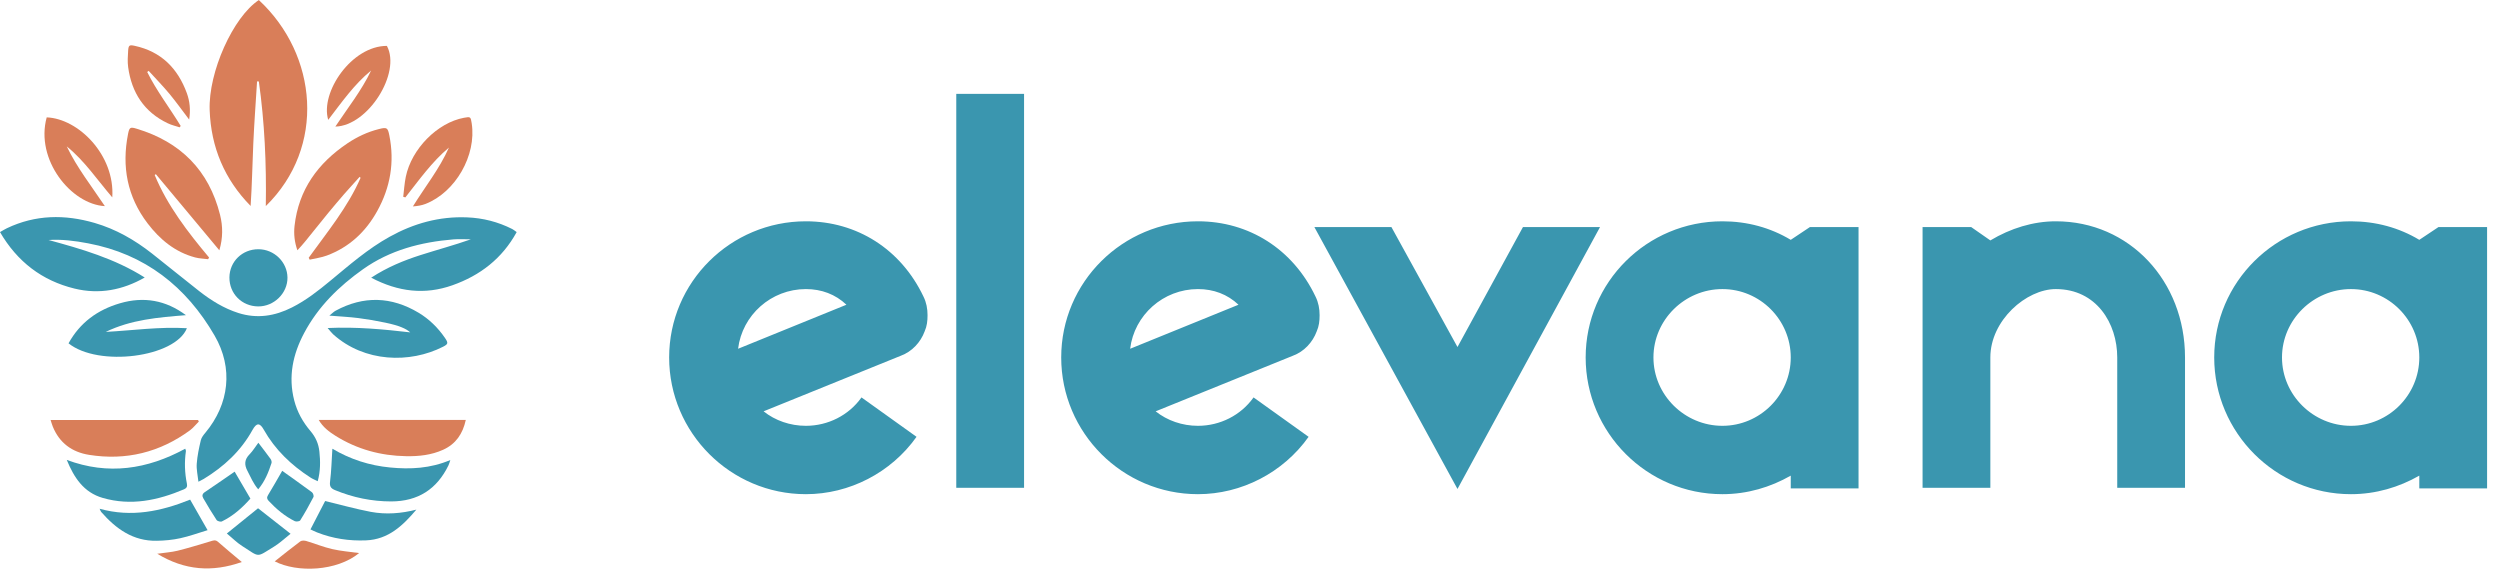 <svg width="655" height="149" viewBox="0 0 655 149" fill="none" xmlns="http://www.w3.org/2000/svg">
<path d="M211.14 129.474C191.408 129.474 175.318 113.384 175.318 93.651C175.318 73.919 191.408 57.981 211.14 57.981C224.498 57.981 236.034 65.267 241.954 77.713C242.713 79.231 243.016 80.901 243.016 82.571C243.016 84.089 242.865 85.455 242.257 86.821C241.195 89.705 238.918 92.134 236.034 93.196L200.06 107.768C203.096 110.197 207.042 111.563 211.14 111.563C216.908 111.563 222.373 108.831 225.712 104.125L240.132 114.447C233.454 123.858 222.525 129.474 211.14 129.474ZM193.381 91.375L221.766 79.839C218.882 77.106 215.239 75.74 211.14 75.74C202.033 75.74 194.443 82.571 193.381 91.375ZM268.303 127.804H250.543V24.587H268.303V127.804ZM313.86 129.474C294.127 129.474 278.037 113.384 278.037 93.651C278.037 73.919 294.127 57.981 313.86 57.981C327.217 57.981 338.753 65.267 344.673 77.713C345.432 79.231 345.736 80.901 345.736 82.571C345.736 84.089 345.584 85.455 344.977 86.821C343.914 89.705 341.638 92.134 338.753 93.196L302.779 107.768C305.815 110.197 309.762 111.563 313.86 111.563C319.628 111.563 325.092 108.831 328.432 104.125L342.852 114.447C336.173 123.858 325.244 129.474 313.86 129.474ZM296.1 91.375L324.485 79.839C321.601 77.106 317.958 75.74 313.86 75.74C304.752 75.74 297.163 82.571 296.1 91.375ZM381.861 128.108L344.369 59.499H364.557L381.861 90.919L399.013 59.499H419.201L381.861 128.108ZM451.266 129.474C431.533 129.474 415.443 113.384 415.443 93.651C415.443 73.919 431.533 57.981 451.266 57.981C457.793 57.981 463.864 59.651 469.177 62.838L474.186 59.499H486.937V127.956H469.177V124.617C463.864 127.653 457.793 129.474 451.266 129.474ZM451.266 111.563C461.132 111.563 469.177 103.518 469.177 93.651C469.177 83.785 461.132 75.74 451.266 75.74C441.399 75.74 433.203 83.785 433.203 93.651C433.203 103.518 441.399 111.563 451.266 111.563ZM572.474 127.804H554.715V93.651C554.715 84.696 549.25 75.74 538.625 75.74C530.883 75.74 521.472 83.937 521.472 93.651V127.804H503.713V59.499H516.463L521.472 62.99C526.785 59.802 532.705 57.981 538.625 57.981C557.902 57.981 572.474 73.615 572.474 93.651V127.804ZM615.947 129.474C596.214 129.474 580.124 113.384 580.124 93.651C580.124 73.919 596.214 57.981 615.947 57.981C622.474 57.981 628.545 59.651 633.858 62.838L638.867 59.499H651.617V127.956H633.858V124.617C628.545 127.653 622.474 129.474 615.947 129.474ZM615.947 111.563C625.813 111.563 633.858 103.518 633.858 93.651C633.858 83.785 625.813 75.74 615.947 75.74C606.08 75.74 597.883 83.785 597.883 93.651C597.883 103.518 606.08 111.563 615.947 111.563Z" fill="#3A96AF"/>
<path d="M12.629 62.856C21.387 65.239 30.085 67.744 37.917 72.707C32.134 76.016 25.971 77.185 19.52 75.607C11.005 73.527 4.539 68.579 0 60.807C0.774 60.367 1.275 60.048 1.821 59.79C9.29 56.238 16.955 56.132 24.787 58.409C30.373 60.033 35.306 62.871 39.845 66.438C43.989 69.702 48.072 73.041 52.231 76.305C55.343 78.733 58.667 80.798 62.477 82.012C67.365 83.56 72.009 82.817 76.487 80.555C80.176 78.703 83.394 76.168 86.551 73.557C91.53 69.444 96.402 65.178 102.079 62.036C108.394 58.53 115.118 56.648 122.389 56.952C126.533 57.118 130.479 58.12 134.198 60.002C134.532 60.169 134.835 60.428 135.367 60.807C131.572 67.744 125.789 72.176 118.533 74.741C111.323 77.291 104.341 76.487 97.252 72.753C101.487 69.99 105.768 68.245 110.17 66.833C114.526 65.437 118.958 64.253 123.375 62.704C121.857 62.704 120.324 62.598 118.806 62.719C110.291 63.418 102.17 65.528 95.112 70.537C88.828 74.984 83.379 80.312 79.705 87.219C76.73 92.804 75.47 98.648 77.094 104.932C77.868 107.938 79.341 110.579 81.314 112.901C82.695 114.51 83.47 116.256 83.682 118.336C83.94 120.855 83.986 123.36 83.242 126.077C82.528 125.728 81.876 125.47 81.299 125.09C76.275 121.842 72.055 117.804 69.095 112.552C68.063 110.716 67.213 110.746 66.165 112.628C63.13 118.138 58.682 122.252 53.37 125.485C53.036 125.682 52.687 125.849 51.988 126.213C51.806 124.498 51.427 122.965 51.548 121.462C51.7 119.413 52.14 117.364 52.611 115.36C52.778 114.647 53.309 113.964 53.81 113.372C60.063 105.858 61.172 96.463 56.238 87.947C48.785 75.075 37.978 66.56 23.087 63.752C19.642 63.099 16.166 62.644 12.629 62.886V62.856Z" fill="#3A96AF"/>
<path d="M67.819 0.015C83.271 14.359 85.442 38.555 69.641 53.992C69.823 42.835 69.322 32.058 67.819 21.342C67.667 21.342 67.5 21.342 67.349 21.327C67.015 26.776 66.605 32.225 66.362 37.674C66.119 43.078 66.028 48.497 65.664 53.962C58.818 46.994 55.281 38.585 54.932 28.855C54.568 18.913 61.064 4.447 67.834 0L67.819 0.015Z" fill="#D97E59"/>
<path d="M80.891 67.517C85.763 60.762 91.106 54.296 94.476 46.585C94.385 46.509 94.309 46.433 94.218 46.342C92.852 47.875 91.455 49.378 90.104 50.926C88.708 52.535 87.342 54.174 85.976 55.814C84.655 57.407 83.35 59.032 82.059 60.656C80.739 62.31 79.434 63.98 77.916 65.574C77.172 63.449 76.929 61.339 77.172 59.168C78.234 49.681 83.304 42.745 91.03 37.553C93.565 35.853 96.297 34.563 99.257 33.819C101.352 33.288 101.595 33.409 102.005 35.474C103.416 42.471 102.278 49.089 98.832 55.298C95.827 60.732 91.501 64.769 85.627 66.955C84.2 67.486 82.636 67.684 81.134 68.033L80.876 67.517H80.891Z" fill="#D97E59"/>
<path d="M57.468 65.574C51.806 58.789 46.311 52.201 40.831 45.629C40.725 45.704 40.634 45.78 40.528 45.856C43.898 53.947 49.195 60.807 54.781 67.471C54.69 67.623 54.614 67.76 54.523 67.911C53.4 67.76 52.246 67.744 51.153 67.456C45.871 66.059 41.894 62.751 38.661 58.516C33.333 51.533 31.861 43.64 33.545 35.109C33.895 33.349 34.122 33.212 35.822 33.728C47.267 37.189 54.72 44.581 57.65 56.269C58.409 59.29 58.424 62.356 57.468 65.574Z" fill="#D97E59"/>
<path d="M85.869 85.943C93.397 85.594 100.441 86.277 107.484 87.082C106.391 86.08 104.509 85.291 101.002 84.547C98.65 84.046 96.266 83.636 93.883 83.333C91.5 83.029 89.102 82.923 86.294 82.695C86.977 82.149 87.402 81.693 87.933 81.405C95.28 77.428 102.55 77.686 109.669 81.936C112.432 83.591 114.724 85.837 116.561 88.509C117.487 89.86 117.441 90.148 116.075 90.846C107.408 95.263 95.477 94.975 87.28 87.583C86.855 87.188 86.506 86.718 85.853 85.959L85.869 85.943Z" fill="#3A96AF"/>
<path d="M27.672 86.96C34.745 86.581 41.788 85.564 48.968 85.989C45.917 93.639 25.789 96.235 17.957 89.951C20.947 84.532 25.547 81.177 31.421 79.462C37.675 77.625 43.443 78.642 48.71 82.574C41.5 83.151 34.335 83.727 27.672 86.976V86.96Z" fill="#3A96AF"/>
<path d="M52.095 110.443C51.306 111.217 50.623 112.113 49.742 112.765C41.834 118.534 33 120.719 23.331 119.171C18.868 118.458 15.574 116.059 13.829 111.764C13.631 111.263 13.48 110.747 13.252 110.033H51.883L52.095 110.443Z" fill="#D97E59"/>
<path d="M83.485 110.018H122.04C121.235 113.691 119.414 116.332 116.105 117.835C113.023 119.231 109.745 119.58 106.42 119.52C99.772 119.414 93.579 117.729 87.917 114.192C86.232 113.129 84.623 111.945 83.5 110.018H83.485Z" fill="#D97E59"/>
<path d="M17.485 120.492C28.354 124.56 38.599 122.966 48.526 117.562C48.633 117.881 48.739 118.033 48.709 118.169C48.299 121.038 48.39 123.876 48.967 126.715C49.118 127.444 48.921 127.884 48.238 128.187C41.362 131.102 34.334 132.589 26.942 130.464C21.872 129.007 19.368 125.06 17.5 120.507L17.485 120.492Z" fill="#3A96AF"/>
<path d="M87.082 117.562C91.803 120.37 96.843 121.964 102.201 122.48C107.483 122.996 112.735 122.753 117.987 120.522C117.774 121.159 117.683 121.554 117.501 121.918C114.465 128.172 109.502 131.36 102.504 131.375C97.389 131.375 92.501 130.358 87.781 128.415C86.688 127.96 86.308 127.444 86.475 126.169C86.824 123.406 86.885 120.613 87.082 117.562Z" fill="#3A96AF"/>
<path d="M105.646 51.564C105.858 49.818 105.964 48.057 106.313 46.342C107.816 38.995 114.601 32.15 121.553 30.859C123.284 30.541 123.314 30.571 123.587 32.317C124.877 40.68 119.352 50.364 111.474 53.431C110.457 53.825 109.364 53.992 108.18 54.083C111.383 48.907 115.163 44.202 117.622 38.661C113.129 42.426 109.789 47.192 106.207 51.715C106.025 51.67 105.828 51.609 105.646 51.564Z" fill="#D97E59"/>
<path d="M12.251 30.752C20.569 31.086 30.147 40.649 29.418 51.715C25.441 47.085 22.147 42.121 17.488 38.357C20.159 43.913 23.969 48.77 27.475 54.007C18.641 53.536 9.185 41.833 12.236 30.752H12.251Z" fill="#D97E59"/>
<path d="M87.857 33.166C91.12 28.263 94.733 23.725 97.238 18.473C92.775 22.116 89.527 26.806 85.99 31.405C83.835 24.165 92.153 12.007 101.366 12.022C105.161 19.08 96.433 32.984 87.857 33.166Z" fill="#D97E59"/>
<path d="M38.57 18.868C41.044 23.847 44.46 28.264 47.344 33C47.253 33.121 47.147 33.242 47.055 33.364C46.023 33.015 44.93 32.772 43.959 32.301C37.766 29.357 34.487 24.272 33.576 17.593C33.379 16.166 33.485 14.678 33.576 13.236C33.683 11.84 33.91 11.703 35.292 12.007C42.228 13.51 46.57 17.896 48.953 24.408C49.712 26.518 49.97 28.719 49.56 31.33C47.723 28.916 46.145 26.7 44.414 24.606C42.684 22.526 40.771 20.568 38.95 18.564C38.828 18.671 38.692 18.762 38.57 18.868Z" fill="#D97E59"/>
<path d="M67.698 65.3C71.842 65.3 75.272 68.67 75.318 72.723C75.364 76.806 71.796 80.312 67.653 80.282C63.357 80.252 60.078 76.943 60.109 72.677C60.154 68.518 63.478 65.285 67.698 65.3Z" fill="#3A96AF"/>
<path d="M26.092 133.288C34.456 135.625 42.227 133.955 49.817 130.904C51.35 133.591 52.777 136.096 54.386 138.904C51.926 139.648 49.619 140.498 47.236 141.014C45.233 141.454 43.138 141.651 41.074 141.682C34.88 141.803 30.387 138.555 26.517 134.138C26.38 133.986 26.32 133.758 26.092 133.272V133.288Z" fill="#3A96AF"/>
<path d="M109.092 133.515C105.555 137.704 101.76 141.332 95.916 141.575C91.484 141.757 87.203 141.12 83.075 139.495C82.513 139.268 81.967 138.994 81.344 138.706C82.695 136.08 84.001 133.576 85.184 131.268C89.237 132.24 93.153 133.348 97.146 134.107C101.123 134.851 105.13 134.547 109.107 133.515H109.092Z" fill="#3A96AF"/>
<path d="M59.442 139.769C62.341 137.416 64.952 135.321 67.608 133.166C70.265 135.245 73.012 137.401 76.124 139.844C75.243 140.573 74.439 141.256 73.619 141.909C73.042 142.364 72.466 142.804 71.843 143.184C67.031 146.129 68.2 146.083 63.48 143.078C62.038 142.167 60.808 140.907 59.427 139.769H59.442Z" fill="#3A96AF"/>
<path d="M73.921 123.345C76.486 125.181 79.143 127.048 81.738 128.976C82.027 129.188 82.27 129.947 82.118 130.236C81.04 132.315 79.902 134.349 78.657 136.338C78.49 136.611 77.61 136.717 77.245 136.55C74.604 135.245 72.388 133.363 70.385 131.222C69.96 130.782 69.838 130.342 70.218 129.735C71.493 127.64 72.692 125.515 73.936 123.36L73.921 123.345Z" fill="#3A96AF"/>
<path d="M71.964 147.085C74.256 145.278 76.427 143.518 78.673 141.848C79.022 141.59 79.72 141.59 80.191 141.727C82.498 142.41 84.73 143.336 87.067 143.867C89.389 144.398 91.788 144.58 94.095 144.899C88.221 149.711 77.838 150.09 71.964 147.07V147.085Z" fill="#D97E59"/>
<path d="M61.476 123.573C62.811 125.865 64.162 128.172 65.604 130.631C63.495 133.029 61.096 135.17 58.136 136.612C57.802 136.779 56.952 136.551 56.74 136.232C55.51 134.38 54.372 132.453 53.249 130.525C52.915 129.948 52.96 129.402 53.643 128.946C56.239 127.201 58.819 125.409 61.476 123.573Z" fill="#3A96AF"/>
<path d="M63.343 147.252C55.602 149.984 48.377 149.453 41.197 145.082C43.17 144.793 44.885 144.687 46.509 144.292C49.394 143.579 52.217 142.698 55.07 141.848C55.784 141.636 56.391 141.332 57.089 141.939C59.062 143.67 61.081 145.34 63.343 147.237V147.252Z" fill="#D97E59"/>
<path d="M67.685 115.998C68.838 117.516 69.901 118.867 70.903 120.263C71.1 120.552 71.237 121.038 71.13 121.341C70.341 123.724 69.445 126.047 67.654 128.202C66.349 126.684 65.681 124.984 64.831 123.375C63.95 121.721 64.057 120.37 65.393 119.019C66.227 118.169 66.865 117.106 67.685 115.998Z" fill="#3A96AF"/>
</svg>
